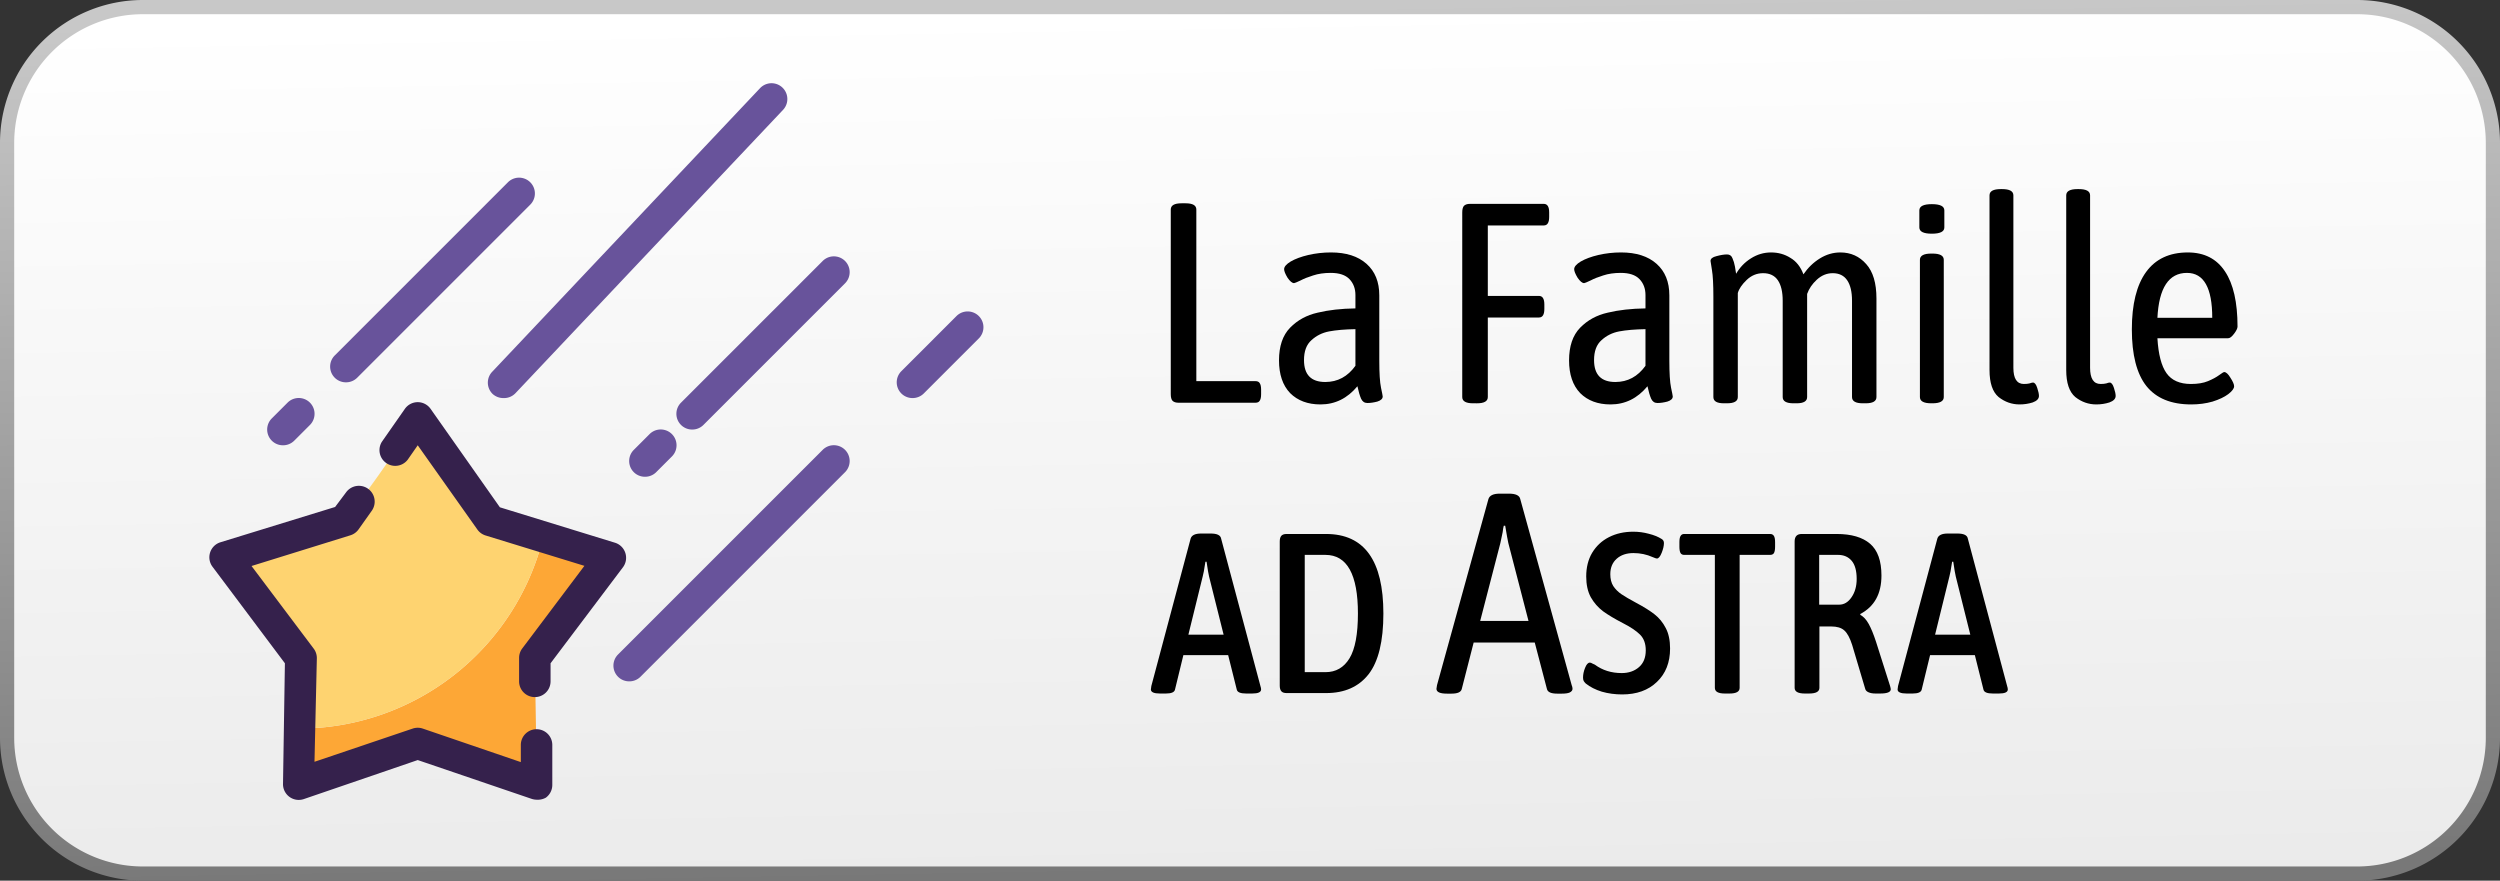 <?xml version="1.0" encoding="UTF-8" standalone="no"?>
<svg
   width="880"
   height="310"
   viewBox="0 0 88 31"
   version="1.1"
   id="svg55"
   sodipodi:docname="ad-astra-fr-web.svg"
   inkscape:version="1.2.2 (b0a8486541, 2022-12-01)"
   xmlns:inkscape="http://www.inkscape.org/namespaces/inkscape"
   xmlns:sodipodi="http://sodipodi.sourceforge.net/DTD/sodipodi-0.dtd"
   xmlns="http://www.w3.org/2000/svg"
   xmlns:svg="http://www.w3.org/2000/svg">
  <rect x="0" y="0" width="88" height="31" fill="#333333" stroke="none"/>
  <sodipodi:namedview
     id="namedview38"
     pagecolor="#ffffff"
     bordercolor="#999999"
     borderopacity="1"
     inkscape:showpageshadow="0"
     inkscape:pageopacity="0"
     inkscape:pagecheckerboard="0"
     inkscape:deskcolor="#d1d1d1"
     showgrid="false"
     inkscape:zoom="0.5281375"
     inkscape:cx="-262.24232"
     inkscape:cy="-163.78311"
     inkscape:window-width="1920"
     inkscape:window-height="1003"
     inkscape:window-x="0"
     inkscape:window-y="0"
     inkscape:window-maximized="1"
     inkscape:current-layer="svg55" />
  <defs
     id="defs17">
    <linearGradient
       id="gradient-fill"
       x1="43.671"
       y1="0.188"
       x2="44.204"
       y2="30.688"
       gradientUnits="userSpaceOnUse"
       gradientTransform="translate(0.07,0.05)">
      <stop
         id="stop4257"
         offset="0"
         style="stop-color:rgb(255, 255, 255); stop-opacity:1" />
      <stop
         id="stop4259"
         offset="1"
         style="stop-color:rgb(235, 235, 235); stop-opacity:1" />
    </linearGradient>
    <linearGradient
       id="gradient-stroke"
       x1="43.671"
       y1="0.188"
       x2="44.204"
       y2="30.688"
       gradientUnits="userSpaceOnUse"
       gradientTransform="translate(0.07,0.05)">
      <stop
         id="stop4220"
         offset="0"
         style="stop-color:rgb(200, 200, 200); stop-opacity:1" />
      <stop
         id="stop4222"
         offset="1"
         style="stop-color:rgb(120, 120, 120); stop-opacity:1" />
    </linearGradient>
    <linearGradient
       id="gradient"
       x1="4"
       x2="31"
       y1="28"
       y2="3"
       gradientUnits="userSpaceOnUse">
      <stop
         offset="0%"
         stop-color="#0a00b2"
         id="stop8" />
      <stop
         offset="50%"
         stop-color="#ff0000"
         id="stop10" />
      <stop
         offset="100%"
         stop-color="#fffc00"
         id="stop12" />
    </linearGradient>
    <style
       id="style15">
			.button {
				fill: url(#gradient-fill);
				stroke-width: 0.5;
				stroke: url(#gradient-stroke);
			}
			.wordmark {
				fill: #000000;
			}
			.powered {
				fill: #000000;
			}
			.petals {
				fill: url(#gradient);
			}
			.petal {
				opacity: 0.65;
			}
		</style>
  </defs>
  <path
     id="button"
     class="button"
     d="m 5.03,0.25 h 77.94 a 4.78,4.78 0 0 1 4.78,4.78 v 20.94 a 4.78,4.78 0 0 1 -4.78,4.78 H 5.03 A 4.78,4.78 0 0 1 0.25,25.97 V 5.03 A 4.78,4.78 0 0 1 5.03,0.25 Z"
     style="fill:url(#gradient-fill);stroke:url(#gradient-stroke)" />
  <g
     id="g526"
     transform="matrix(0.554,0,0,0.554,2.76,-0.946)">
    <path
       fill="#fda736"
       d="m 29,43.52 0.13,8 L 21.56,48.93 14,51.52 14.06,48 A 16,16 0 0 0 29.54,35.82 l 4.26,1.31 z"
       id="path363" />
    <path
       fill="#fed370"
       d="M 29.54,35.82 A 16,16 0 0 1 14.06,48 L 14.13,43.52 13,42 9.33,37.13 13,36 17,34.78 19,32 21.64,28.24 24.2,32 l 2,2.78 z"
       id="path365" />
    <path
       fill="#35214c"
       d="M 29.13,52.52 A 1.13,1.13 0 0 1 28.81,52.47 L 21.56,50 14.32,52.48 A 1,1 0 0 1 13.41,52.34 1,1 0 0 1 13,51.5 L 13.12,43.85 8.53,37.73 A 1,1 0 0 1 9,36.17 L 16.31,33.92 17,33 a 1.004,1.004 0 0 1 1.64,1.16 l -0.83,1.17 a 1,1 0 0 1 -0.53,0.39 l -6.28,1.95 3.95,5.25 a 1,1 0 0 1 0.2,0.62 L 15,50.11 21.24,48 a 1,1 0 0 1 0.64,0 l 6.23,2.13 v -1.09 a 1,1 0 0 1 1,-1 v 0 a 1,1 0 0 1 1,1 v 2.52 a 1,1 0 0 1 -0.41,0.83 1.06,1.06 0 0 1 -0.57,0.13 z M 29,46 a 1,1 0 0 1 -1,-1 v -1.48 a 1,1 0 0 1 0.2,-0.61 l 3.95,-5.25 -6.28,-1.93 A 1,1 0 0 1 25.34,35.34 L 21.56,30 20.92,30.92 a 1,1 0 0 1 -1.64,-1.14 l 1.46,-2.09 a 1,1 0 0 1 0.82,-0.43 v 0 a 1,1 0 0 1 0.82,0.43 l 4.4,6.25 7.31,2.25 a 1,1 0 0 1 0.66,0.65 1,1 0 0 1 -0.15,0.91 L 30,43.85 V 45 a 1,1 0 0 1 -1,1 z"
       id="path367" />
    <path
       fill="#68539b"
       d="m 27,27 a 1,1 0 0 1 -0.69,-0.27 1,1 0 0 1 0,-1.42 l 17,-18 a 1.004,1.004 0 1 1 1.46,1.38 l -17,18 A 1,1 0 0 1 27,27 Z m 12,2 a 1,1 0 0 1 -0.71,-0.29 1,1 0 0 1 0,-1.42 l 9,-9 a 1.004,1.004 0 0 1 1.42,1.42 l -9,9 A 1,1 0 0 1 39,29 Z m -3,3 a 1,1 0 0 1 -0.71,-0.29 1,1 0 0 1 0,-1.42 l 1,-1 a 1.004,1.004 0 0 1 1.42,1.42 l -1,1 A 1,1 0 0 1 36,32 Z m 17,-5 a 1,1 0 0 1 -0.71,-0.29 1,1 0 0 1 0,-1.42 l 3.5,-3.5 a 1.004,1.004 0 0 1 1.42,1.42 l -3.5,3.5 A 1,1 0 0 1 53,27 Z M 35,45 a 1,1 0 0 1 -0.71,-0.29 1,1 0 0 1 0,-1.42 l 13,-13 a 1.004,1.004 0 0 1 1.42,1.42 l -13,13 A 1,1 0 0 1 35,45 Z M 17,26 a 1,1 0 0 1 -0.71,-0.29 1,1 0 0 1 0,-1.42 l 11,-11 a 1.004,1.004 0 0 1 1.42,1.42 l -11,11 A 1,1 0 0 1 17,26 Z m -4,4 a 1,1 0 0 1 -0.71,-0.29 1,1 0 0 1 0,-1.42 l 1,-1 a 1.004,1.004 0 0 1 1.42,1.42 l -1,1 A 1,1 0 0 1 13,30 Z"
       id="path373" />
  </g>
  <g
     aria-label="La Famille AD ASTRA"
     id="text674"
     style="font-size:10px;font-family:Aldhabi;-inkscape-font-specification:'Aldhabi, Normal';text-align:center;direction:rtl;text-anchor:middle"
     transform="translate(0.007,0.007)">
    <path
       d="m 41.474,14.169 q -0.14,0 -0.21,-0.07 -0.06,-0.07 -0.06,-0.23 V 7.369 q 0,-0.22 0.38,-0.22 h 0.14 q 0.38,0 0.38,0.22 v 6.04 h 2.08 q 0.11,0 0.15,0.07 0.05,0.07 0.05,0.23 v 0.16 q 0,0.16 -0.05,0.23 -0.04,0.07 -0.15,0.07 z"
       style="-inkscape-font-specification:'Asap Condensed, Normal'"
       id="path308" />
    <path
       d="m 46.474,14.229 q -0.67,0 -1.07,-0.4 -0.39,-0.41 -0.39,-1.15 0,-0.75 0.39,-1.15 0.39,-0.4 0.97,-0.53 0.58,-0.14 1.33,-0.15 v -0.47 q 0,-0.34 -0.21,-0.56 -0.21,-0.22 -0.66,-0.22 -0.35,0 -0.62,0.09 -0.26,0.08 -0.45,0.18 -0.19,0.09 -0.22,0.09 -0.1,0 -0.23,-0.19 -0.12,-0.2 -0.12,-0.3 0,-0.13 0.23,-0.27 0.24,-0.14 0.62,-0.23 0.39,-0.09 0.8,-0.09 0.8,0 1.25,0.4 0.45,0.4 0.45,1.11 v 2.3 q 0,0.66 0.06,0.95 0.06,0.28 0.06,0.31 0,0.12 -0.19,0.18 -0.19,0.05 -0.35,0.05 -0.15,0 -0.22,-0.15 -0.07,-0.16 -0.13,-0.44 -0.53,0.64 -1.3,0.64 z m 0.17,-0.79 q 0.65,0 1.06,-0.57 v -1.29 q -0.56,0.01 -0.93,0.08 -0.36,0.07 -0.62,0.31 -0.26,0.23 -0.26,0.7 0,0.77 0.75,0.77 z"
       style="-inkscape-font-specification:'Asap Condensed, Normal'"
       id="path310" />
    <path
       d="m 51.844,14.189 q -0.38,0 -0.38,-0.22 V 7.469 q 0,-0.16 0.06,-0.23 0.07,-0.07 0.21,-0.07 h 2.6 q 0.19,0 0.19,0.3 v 0.16 q 0,0.3 -0.19,0.3 h -1.97 v 2.48 h 1.8 q 0.19,0 0.19,0.3 v 0.16 q 0,0.3 -0.19,0.3 h -1.8 v 2.8 q 0,0.22 -0.38,0.22 z"
       style="-inkscape-font-specification:'Asap Condensed, Normal'"
       id="path312" />
    <path
       d="m 56.684,14.229 q -0.67,0 -1.07,-0.4 -0.39,-0.41 -0.39,-1.15 0,-0.75 0.39,-1.15 0.39,-0.4 0.97,-0.53 0.58,-0.14 1.33,-0.15 v -0.47 q 0,-0.34 -0.21,-0.56 -0.21,-0.22 -0.66,-0.22 -0.35,0 -0.62,0.09 -0.26,0.08 -0.45,0.18 -0.19,0.09 -0.22,0.09 -0.1,0 -0.23,-0.19 -0.12,-0.2 -0.12,-0.3 0,-0.13 0.23,-0.27 0.24,-0.14 0.62,-0.23 0.39,-0.09 0.8,-0.09 0.8,0 1.25,0.4 0.45,0.4 0.45,1.11 v 2.3 q 0,0.66 0.06,0.95 0.06,0.28 0.06,0.31 0,0.12 -0.19,0.18 -0.19,0.05 -0.35,0.05 -0.15,0 -0.22,-0.15 -0.07,-0.16 -0.13,-0.44 -0.53,0.64 -1.3,0.64 z m 0.17,-0.79 q 0.65,0 1.06,-0.57 v -1.29 q -0.56,0.01 -0.93,0.08 -0.36,0.07 -0.62,0.31 -0.26,0.23 -0.26,0.7 0,0.77 0.75,0.77 z"
       style="-inkscape-font-specification:'Asap Condensed, Normal'"
       id="path314" />
    <path
       d="m 64.774,8.879 q 0.55,0 0.91,0.41 0.36,0.4 0.36,1.21 v 3.47 q 0,0.22 -0.38,0.22 h -0.1 q -0.38,0 -0.38,-0.22 v -3.39 q 0,-0.47 -0.17,-0.72 -0.17,-0.25 -0.51,-0.25 -0.31,0 -0.56,0.23 -0.24,0.22 -0.34,0.5 v 0.16 3.47 q 0,0.22 -0.37,0.22 h -0.11 q -0.38,0 -0.38,-0.22 v -3.39 q 0,-0.47 -0.17,-0.72 -0.17,-0.25 -0.52,-0.25 -0.33,0 -0.58,0.24 -0.25,0.24 -0.31,0.46 v 3.66 q 0,0.22 -0.38,0.22 h -0.11 q -0.37,0 -0.37,-0.22 v -3.53 q 0,-0.65 -0.05,-0.94 -0.05,-0.29 -0.05,-0.32 0,-0.12 0.21,-0.17 0.22,-0.06 0.37,-0.06 0.14,0 0.19,0.13 0.06,0.13 0.09,0.3 0.03,0.17 0.04,0.25 0.2,-0.34 0.52,-0.54 0.33,-0.21 0.71,-0.21 0.38,0 0.68,0.19 0.31,0.18 0.46,0.58 0.24,-0.35 0.58,-0.56 0.34,-0.21 0.72,-0.21 z"
       style="-inkscape-font-specification:'Asap Condensed, Normal'"
       id="path316" />
    <path
       d="m 67.974,14.189 q -0.4,0 -0.4,-0.22 V 9.139 q 0,-0.22 0.4,-0.22 h 0.04 q 0.4,0 0.4,0.22 v 4.83 q 0,0.22 -0.4,0.22 z m 0.02,-5.97 q -0.44,0 -0.44,-0.22 v -0.6 q 0,-0.22 0.44,-0.22 0.44,0 0.44,0.22 v 0.6 q 0,0.22 -0.44,0.22 z"
       style="-inkscape-font-specification:'Asap Condensed, Normal'"
       id="path318" />
    <path
       d="m 71.084,14.229 q -0.41,0 -0.74,-0.26 -0.32,-0.27 -0.32,-0.95 V 6.869 q 0,-0.22 0.4,-0.22 h 0.04 q 0.4,0 0.4,0.22 v 6.07 q 0,0.57 0.37,0.57 0.12,0 0.2,-0.02 0.08,-0.03 0.12,-0.03 0.09,0 0.15,0.19 0.06,0.18 0.06,0.28 0,0.15 -0.22,0.23 -0.22,0.07 -0.46,0.07 z"
       style="-inkscape-font-specification:'Asap Condensed, Normal'"
       id="path320" />
    <path
       d="m 73.784,14.229 q -0.41,0 -0.74,-0.26 -0.32,-0.27 -0.32,-0.95 V 6.869 q 0,-0.22 0.4,-0.22 h 0.04 q 0.4,0 0.4,0.22 v 6.07 q 0,0.57 0.37,0.57 0.12,0 0.2,-0.02 0.08,-0.03 0.12,-0.03 0.09,0 0.15,0.19 0.06,0.18 0.06,0.28 0,0.15 -0.22,0.23 -0.22,0.07 -0.46,0.07 z"
       style="-inkscape-font-specification:'Asap Condensed, Normal'"
       id="path322" />
    <path
       d="m 77.124,14.229 q -1.06,0 -1.58,-0.65 -0.51,-0.65 -0.51,-1.99 0,-1.33 0.5,-2.02 0.5,-0.69 1.47,-0.69 0.87,0 1.31,0.67 0.44,0.66 0.44,1.94 0,0.09 -0.12,0.25 -0.12,0.16 -0.21,0.16 h -2.49 q 0.05,0.85 0.32,1.23 0.27,0.38 0.86,0.38 0.36,0 0.6,-0.1 0.24,-0.1 0.39,-0.21 0.15,-0.11 0.18,-0.11 0.1,0 0.22,0.2 0.13,0.2 0.13,0.3 0,0.12 -0.21,0.28 -0.2,0.15 -0.55,0.26 -0.35,0.1 -0.75,0.1 z m 0.74,-3.05 q 0,-1.58 -0.89,-1.58 -0.96,0 -1.04,1.58 z"
       style="-inkscape-font-specification:'Asap Condensed, Normal'"
       id="path324" />
    <path
       d="m 40.824,24.405 q -0.32,0 -0.32,-0.144 0,-0.024 0.016,-0.12 l 1.384,-5.192 q 0.056,-0.176 0.368,-0.176 h 0.336 q 0.336,0 0.368,0.176 l 1.384,5.192 q 0.024,0.072 0.024,0.12 0,0.144 -0.312,0.144 h -0.216 q -0.296,0 -0.328,-0.136 l -0.304,-1.216 h -1.576 l -0.296,1.216 q -0.032,0.136 -0.32,0.136 z m 2.24,-2.072 -0.512,-2.048 q -0.032,-0.128 -0.088,-0.52 h -0.04 l -0.032,0.192 q -0.016,0.136 -0.064,0.328 l -0.504,2.048 z"
       style="-inkscape-font-specification:'Asap Condensed,  Medium'"
       id="path326" />
    <path
       d="m 45.28,24.389 q -0.128,0 -0.184,-0.064 -0.056,-0.064 -0.056,-0.2 v -5.072 q 0,-0.136 0.056,-0.2 0.056,-0.064 0.184,-0.064 h 1.392 q 2.016,0 2.016,2.8 0,1.464 -0.52,2.136 -0.52,0.664 -1.496,0.664 z m 1.368,-0.736 q 0.552,0 0.848,-0.488 0.296,-0.488 0.296,-1.576 0,-2.064 -1.144,-2.064 h -0.728 v 4.128 z"
       style="-inkscape-font-specification:'Asap Condensed,  Medium'"
       id="path328" />
    <path
       d="m 50.926,24.409 q -0.37,0 -0.37,-0.17 0,-0.03 0.02,-0.13 l 1.81,-6.55 q 0.06,-0.19 0.4,-0.19 h 0.32 q 0.36,0 0.4,0.19 l 1.81,6.55 q 0.03,0.07 0.03,0.13 0,0.08 -0.1,0.13 -0.09,0.04 -0.27,0.04 h -0.17 q -0.32,0 -0.36,-0.16 l -0.43,-1.64 h -2.15 l -0.42,1.64 q -0.04,0.16 -0.36,0.16 z m 2.87,-2.56 -0.71,-2.74 q -0.03,-0.13 -0.11,-0.61 h -0.05 q -0.02,0.07 -0.04,0.23 l -0.08,0.38 -0.71,2.74 z"
       style="-inkscape-font-specification:'Asap Condensed, Normal'"
       id="path330" />
    <path
       d="m 57.092,24.437 q -0.376,0 -0.712,-0.096 -0.336,-0.104 -0.568,-0.288 -0.048,-0.048 -0.072,-0.088 -0.024,-0.048 -0.024,-0.12 0,-0.168 0.072,-0.344 0.072,-0.184 0.168,-0.184 0.04,0 0.088,0.032 0.056,0.024 0.088,0.04 0.4,0.296 0.944,0.296 0.368,0 0.608,-0.208 0.24,-0.208 0.24,-0.592 0,-0.352 -0.2,-0.552 -0.2,-0.2 -0.608,-0.408 -0.432,-0.224 -0.696,-0.416 -0.264,-0.2 -0.432,-0.496 -0.16,-0.296 -0.16,-0.728 0,-0.48 0.208,-0.832 0.216,-0.36 0.592,-0.552 0.376,-0.192 0.856,-0.192 0.28,0 0.544,0.072 0.264,0.064 0.456,0.184 0.08,0.048 0.08,0.144 0,0.144 -0.08,0.344 -0.08,0.2 -0.168,0.2 -0.032,0 -0.144,-0.048 -0.32,-0.144 -0.68,-0.144 -0.368,0 -0.592,0.2 -0.224,0.2 -0.224,0.544 0,0.248 0.104,0.416 0.112,0.168 0.288,0.288 0.176,0.12 0.52,0.304 0.392,0.208 0.64,0.4 0.248,0.192 0.4,0.488 0.152,0.288 0.152,0.72 0,0.736 -0.464,1.176 -0.456,0.44 -1.224,0.44 z"
       style="-inkscape-font-specification:'Asap Condensed,  Medium'"
       id="path332" />
    <path
       d="m 60.708,24.405 q -0.352,0 -0.352,-0.2 v -4.68 h -1.08 q -0.088,0 -0.128,-0.064 -0.04,-0.072 -0.04,-0.224 v -0.16 q 0,-0.152 0.04,-0.216 0.04,-0.072 0.128,-0.072 h 3.024 q 0.096,0 0.136,0.072 0.04,0.064 0.04,0.216 v 0.16 q 0,0.152 -0.04,0.224 -0.04,0.064 -0.136,0.064 h -1.072 v 4.68 q 0,0.2 -0.352,0.2 z"
       style="-inkscape-font-specification:'Asap Condensed,  Medium'"
       id="path334" />
    <path
       d="m 63.524,24.405 q -0.36,0 -0.36,-0.2 v -5.152 q 0,-0.264 0.248,-0.264 h 1.232 q 0.776,0 1.176,0.344 0.4,0.344 0.4,1.12 0,0.96 -0.744,1.352 v 0.032 q 0.168,0.088 0.296,0.32 0.128,0.232 0.256,0.624 l 0.496,1.56 q 0.008,0.032 0.016,0.064 0.008,0.024 0.008,0.048 0,0.152 -0.368,0.152 h -0.176 q -0.136,0 -0.232,-0.04 -0.096,-0.04 -0.12,-0.112 l -0.464,-1.56 q -0.12,-0.376 -0.28,-0.512 -0.152,-0.136 -0.456,-0.136 h -0.416 v 2.16 q 0,0.2 -0.36,0.2 z m 1.208,-3.128 q 0.256,0 0.432,-0.256 0.184,-0.264 0.184,-0.648 0,-0.432 -0.176,-0.64 -0.176,-0.208 -0.48,-0.208 h -0.664 v 1.752 z"
       style="-inkscape-font-specification:'Asap Condensed,  Medium'"
       id="path336" />
    <path
       d="m 67.108,24.405 q -0.32,0 -0.32,-0.144 0,-0.024 0.016,-0.12 l 1.384,-5.192 q 0.056,-0.176 0.368,-0.176 h 0.336 q 0.336,0 0.368,0.176 l 1.384,5.192 q 0.024,0.072 0.024,0.12 0,0.144 -0.312,0.144 h -0.216 q -0.296,0 -0.328,-0.136 l -0.304,-1.216 h -1.576 l -0.296,1.216 q -0.032,0.136 -0.32,0.136 z m 2.24,-2.072 -0.512,-2.048 q -0.032,-0.128 -0.088,-0.52 h -0.04 l -0.032,0.192 q -0.016,0.136 -0.064,0.328 l -0.504,2.048 z"
       style="-inkscape-font-specification:'Asap Condensed,  Medium'"
       id="path338" />
  </g>
</svg>
